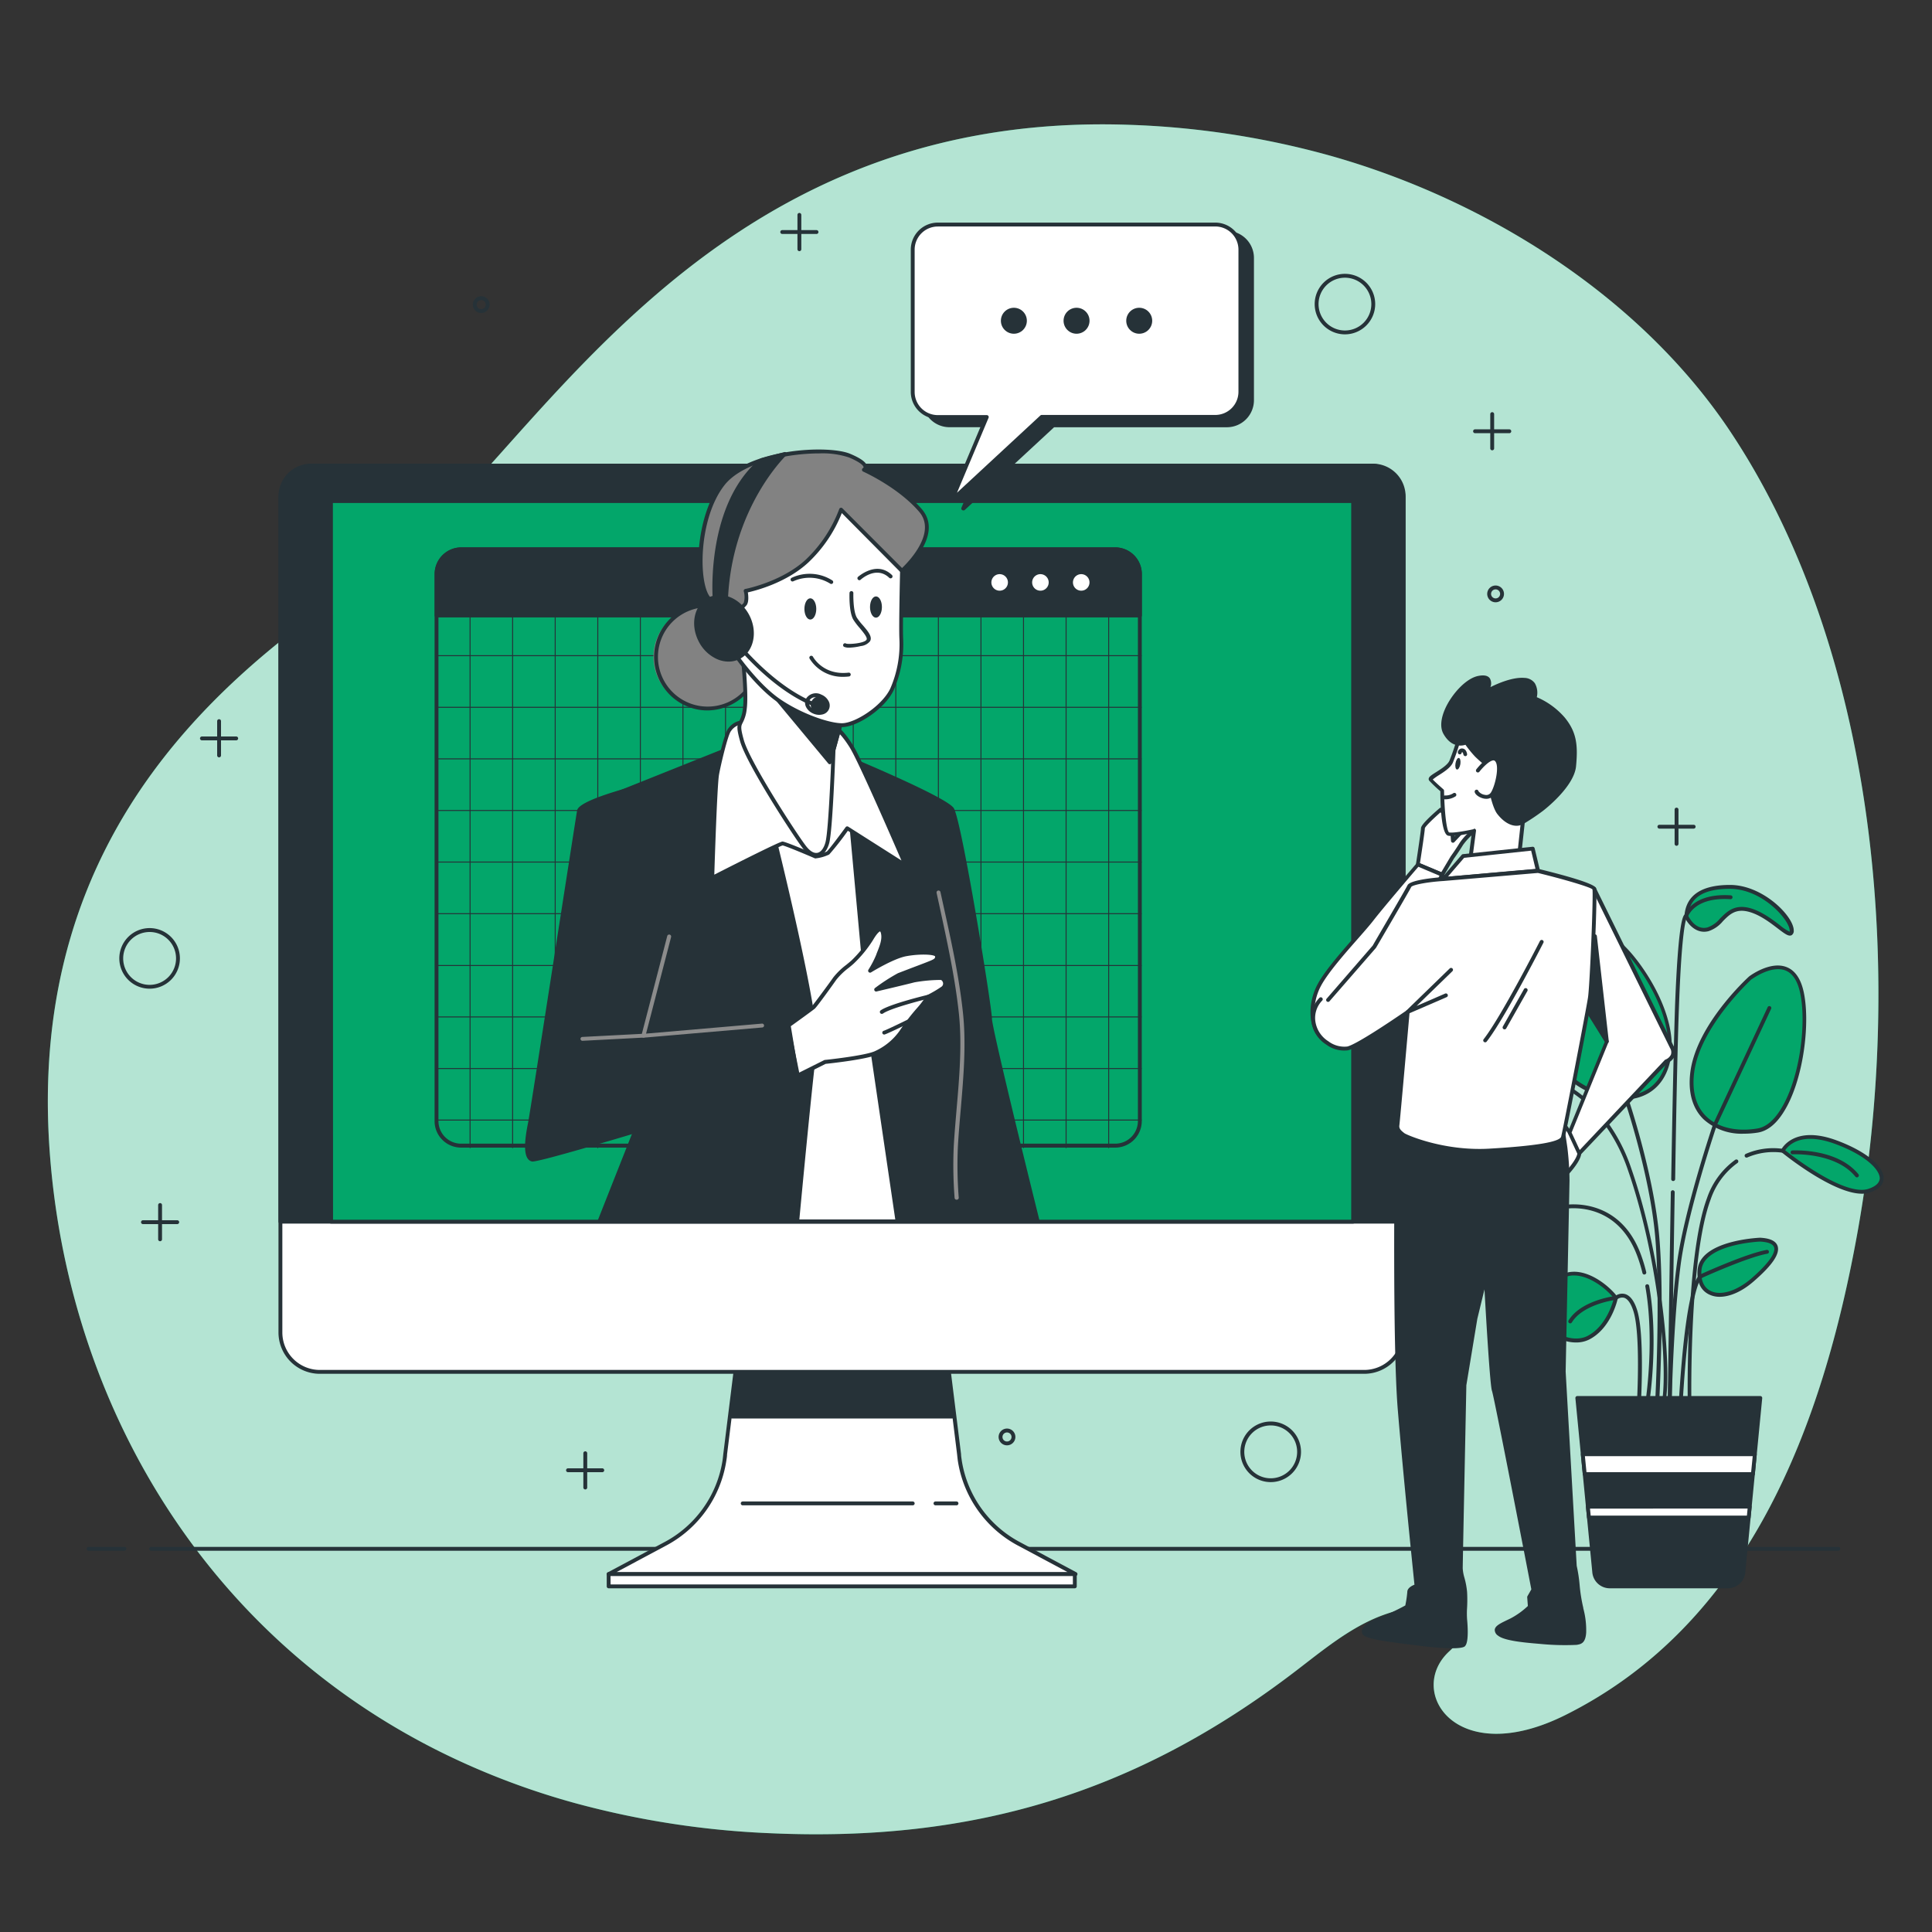 <svg xmlns="http://www.w3.org/2000/svg" viewBox="0 0 500 500"><rect x="0" y="0" width="500" height="500" fill="#333333" stroke="none"/><g id="freepik--background-simple--inject-4"><path d="M452.28,118.76q-2.49-4.14-5.18-8.12c-24-35.26-64-59.4-102.78-70.33a220.85,220.85,0,0,0-51.9-8C178.07,28.21,136.07,122.49,99.23,146.79S5.85,212.62,13,299.84c5.38,66.32,43.11,129.73,112,158.58a194.27,194.27,0,0,0,23.91,8.25,227.93,227.93,0,0,0,50.5,7.77c52.09,2.32,94.39-10.24,135.76-41.86,9.62-7.35,19.19-15.64,31.67-16.55,9.07-.66,17.67,2.6,8.19,11.37-11.15,10.3,1.71,30.57,30,16.49,47.25-23.52,66.69-74.26,75.85-125.85C492.08,254.71,486.63,176,452.28,118.76Z" style="fill:#03A66A"></path><path d="M452.28,118.76q-2.49-4.14-5.18-8.12c-24-35.26-64-59.4-102.78-70.33a220.85,220.85,0,0,0-51.9-8C178.07,28.21,136.07,122.49,99.23,146.79S5.85,212.62,13,299.84c5.38,66.32,43.11,129.73,112,158.58a194.27,194.27,0,0,0,23.91,8.25,227.93,227.93,0,0,0,50.5,7.77c52.09,2.32,94.39-10.24,135.76-41.86,9.62-7.35,19.19-15.64,31.67-16.55,9.07-.66,17.67,2.6,8.19,11.37-11.15,10.3,1.71,30.57,30,16.49,47.25-23.52,66.69-74.26,75.85-125.85C492.08,254.71,486.63,176,452.28,118.76Z" style="fill:#fff;opacity:0.7"></path></g><g id="freepik--Floor--inject-4"><path d="M475.76,401.33H39.12a.5.5,0,0,1,0-1H475.76a.5.5,0,0,1,0,1Z" style="fill:#263238"></path><path d="M32.2,401.33H22.92a.5.5,0,0,1,0-1H32.2a.5.5,0,0,1,0,1Z" style="fill:#263238"></path></g><g id="freepik--Plant--inject-4"><path d="M399.05,278.78s-2.51,6.9-7.84,7.85-14.74-9.42-8.78-14.75S396.54,275,399.05,278.78Z" style="fill:#03A66A"></path><path d="M390.5,287.19c-3.48,0-7.75-3.63-9.51-7.27-1.6-3.29-1.2-6.35,1.1-8.41a6.83,6.83,0,0,1,5.63-1.78c4.73.6,9.62,5.58,11.75,8.77a.48.48,0,0,1,0,.45c-.1.3-2.67,7.19-8.22,8.17A5.29,5.29,0,0,1,390.5,287.19Zm-3.74-16.52a5.88,5.88,0,0,0-4,1.58c-2.66,2.38-1.69,5.56-.88,7.24,1.91,3.91,6.39,7.14,9.24,6.64,4.45-.78,6.88-6.1,7.37-7.29-2.1-3-6.6-7.57-10.9-8.12A5.87,5.87,0,0,0,386.76,270.67Z" style="fill:#263238"></path><path d="M407.21,244.9s-7.84,19.14-4.7,28.55,22.58,16.31,28.23,4.08-6.9-29.49-11.61-33.26S408.78,241.76,407.21,244.9Z" style="fill:#03A66A"></path><path d="M419.88,284.6l-1,0c-7.42-.41-15-5.33-16.86-11-3.16-9.48,4.39-28.11,4.72-28.9,0,0,0,0,0,0a6.09,6.09,0,0,1,4.28-3,10.1,10.1,0,0,1,8.41,2.23c4.81,3.86,17.51,21.37,11.75,33.86C429.14,282.19,425.14,284.6,419.88,284.6Zm-12.21-39.49c-.28.67-7.69,19.17-4.69,28.18,1.73,5.19,9,9.9,16,10.28,3.09.18,8.65-.41,11.35-6.25,5.53-12-6.8-28.92-11.47-32.66a9.12,9.12,0,0,0-7.57-2A5.11,5.11,0,0,0,407.67,245.11Z" style="fill:#263238"></path><path d="M453,253.06S439.53,265.29,438,277.53s7.53,16.63,16.94,15.06,14.12-25.42,11.29-36.4S453,253.06,453,253.06Z" style="fill:#03A66A"></path><path d="M451.27,293.4a14.68,14.68,0,0,1-10.35-3.69c-2.93-2.82-4.12-7.06-3.46-12.25,1.58-12.27,14.66-24.27,15.22-24.77l0,0c.22-.16,5.29-3.95,9.49-2.48,2.16.75,3.67,2.73,4.48,5.89,2,7.94.22,23.62-5.2,31.94-1.93,3-4.12,4.67-6.5,5.07A22.78,22.78,0,0,1,451.27,293.4Zm2.06-40c-.54.51-13.37,12.44-14.88,24.15-.62,4.87.47,8.81,3.16,11.4,3,2.87,7.8,4,13.21,3.1,2.09-.34,4.05-1.9,5.82-4.63,5.28-8.11,7.06-23.4,5.07-31.14-.72-2.81-2-4.56-3.84-5.2C458.29,249.87,453.66,253.21,453.33,253.44Z" style="fill:#263238"></path><path d="M455.53,320.82s-15.06.63-15.69,7.85,6.59,8.78,13.8,2.51S461.8,321.14,455.53,320.82Z" style="fill:#03A66A"></path><path d="M445.06,335.61a6.13,6.13,0,0,1-2.85-.65c-2.11-1.07-3.13-3.32-2.87-6.34.66-7.56,15.53-8.27,16.17-8.3h0c2.56.13,4.08.84,4.52,2.12.68,2-1.31,4.95-6.1,9.11C450.94,334.19,447.75,335.61,445.06,335.61Zm10.47-14.29c-.65,0-14.62.81-15.19,7.39-.23,2.58.6,4.49,2.32,5.36,2.64,1.35,6.82.06,10.66-3.27,5.74-5,6.1-7.18,5.81-8C458.76,321.71,457,321.4,455.53,321.32Z" style="fill:#263238"></path><path d="M440.09,330.89a.5.5,0,0,1-.21-1c.49-.22,12-5.47,17.33-6.41a.49.49,0,0,1,.58.41.48.48,0,0,1-.4.57c-5.22.93-17,6.29-17.09,6.34A.54.54,0,0,1,440.09,330.89Z" style="fill:#263238"></path><path d="M418.19,335.88s-1.57,7.53-7.21,10.36S395.29,343.1,400.62,334,415.37,332.12,418.19,335.88Z" style="fill:#03A66A"></path><path d="M407.83,347.43a9.91,9.91,0,0,1-7.06-3c-2.66-2.85-2.88-6.73-.58-10.65,1.72-2.93,4-4.49,6.73-4.64,4.74-.28,9.69,3.83,11.67,6.47a.48.48,0,0,1,.09.4c-.06.32-1.68,7.8-7.48,10.7A7.5,7.5,0,0,1,407.83,347.43Zm-.47-17.34H407c-2.4.14-4.39,1.54-5.93,4.15-2.05,3.51-1.89,7,.45,9.46s6.46,3.47,9.25,2.08c4.83-2.42,6.59-8.56,6.9-9.79C415.65,333.44,411.31,330.09,407.36,330.09Z" style="fill:#263238"></path><path d="M405,312.35s-2.83-6.27-13.81-2.19-15.37,10.35-8.47,12.55S405,312.35,405,312.35Z" style="fill:#03A66A"></path><path d="M384.54,323.46a6.43,6.43,0,0,1-2-.28c-3-.95-3.63-2.51-3.66-3.65-.08-3.22,4.67-7.08,12.11-9.84,11.28-4.2,14.4,2.39,14.43,2.46a.5.5,0,0,1-.14.59C404.75,313.21,392.1,323.46,384.54,323.46Zm13.39-14.19a19.12,19.12,0,0,0-6.55,1.35c-7.94,3-11.5,6.67-11.45,8.88,0,1.49,1.63,2.3,3,2.73,6,1.92,19.24-8.23,21.48-10C403.84,311.38,402.08,309.27,397.93,309.27Z" style="fill:#263238"></path><path d="M385,319.17a.5.5,0,0,1-.32-.88c6.33-5.39,17.71-6.67,18.19-6.72a.5.5,0,0,1,.55.44.5.5,0,0,1-.44.55c-.12,0-11.56,1.31-17.65,6.49A.52.52,0,0,1,385,319.17Z" style="fill:#263238"></path><path d="M436.39,237.06s1.88,4.39,5.65,3.45,4.7-6.59,10.66-5,11,8.47,11,5.33-7.53-11.29-16-11.29S436.7,233,436.39,237.06Z" style="fill:#03A66A"></path><path d="M463.21,242.13c-.71,0-1.65-.72-3.16-1.87-1.95-1.49-4.63-3.54-7.47-4.29-3.41-.9-5,.72-6.68,2.42a8.2,8.2,0,0,1-3.74,2.6c-3.3.83-5.52-2.08-6.23-3.74a.45.45,0,0,1,0-.23c.41-5.31,4.38-8,11.79-8,8.53,0,16.5,8.11,16.5,11.79a1.31,1.31,0,0,1-.55,1.22A1,1,0,0,1,463.21,242.13Zm-12.46-7.42a8.17,8.17,0,0,1,2.08.29c3,.8,5.81,2.92,7.83,4.47a11.6,11.6,0,0,0,2.51,1.66s0-.13,0-.31c0-2.64-7-10.79-15.5-10.79-6.83,0-10.36,2.27-10.78,6.94.31.64,2,3.81,5,3.05a7.44,7.44,0,0,0,3.27-2.33C446.58,236.28,448.12,234.71,450.75,234.71Z" style="fill:#263238"></path><path d="M428.84,363.23h0a.49.49,0,0,1-.47-.52c0-.27,1.39-26.41,0-42.59s-7.88-35.32-7.95-35.52l-7.91-35.3a.5.5,0,0,1,1-.22l7.9,35.25c.05.14,6.58,19.42,8,35.7s0,42.47,0,42.73A.5.5,0,0,1,428.84,363.23Z" style="fill:#263238"></path><path d="M432.12,363.23h0a.49.49,0,0,1-.49-.51c0-.21.49-21.75,2.35-35.68s9.32-36,9.4-36.19l14.11-30.24a.5.5,0,0,1,.9.42l-14.09,30.19c-.05.17-7.48,22.1-9.33,35.95s-2.34,35.36-2.34,35.57A.5.5,0,0,1,432.12,363.23Z" style="fill:#263238"></path><path d="M434.93,363.7h0a.51.51,0,0,1-.47-.53c1.81-30.68,4.92-33.09,5.52-33.26a.5.5,0,0,1,.35.93c-.22.18-3.14,3-4.87,32.39A.49.49,0,0,1,434.93,363.7Z" style="fill:#263238"></path><path d="M424.15,362.76h0a.5.5,0,0,1-.47-.52c0-.17.91-16.86-.92-22.8-.63-2.05-1.48-3.29-2.46-3.58a2.12,2.12,0,0,0-1.76.4.42.42,0,0,1-.26.12c-.08,0-8.48,1.05-11.46,5.82a.5.5,0,1,1-.84-.53c3.05-4.88,10.87-6.11,12.05-6.27a3,3,0,0,1,2.54-.5c1.34.39,2.4,1.82,3.15,4.25,1.88,6.11,1,22.45,1,23.14A.5.5,0,0,1,424.15,362.76Z" style="fill:#263238"></path><path d="M426.5,362.29h-.08a.51.51,0,0,1-.42-.57c0-.15,2.22-15.27-.19-28.77a.5.5,0,0,1,.41-.58.51.51,0,0,1,.58.4c2.44,13.67.21,29,.19,29.1A.49.49,0,0,1,426.5,362.29Z" style="fill:#263238"></path><path d="M425.56,329.85a.5.5,0,0,1-.49-.38,38.31,38.31,0,0,0-1.39-4.53c-5.41-14.44-18.44-12.12-18.57-12.1a.5.5,0,1,1-.19-1c.14,0,14-2.5,19.7,12.72a40.37,40.37,0,0,1,1.42,4.65.5.5,0,0,1-.36.61Z" style="fill:#263238"></path><path d="M461.4,297.82s2.82-6.28,13.8-2.2,15.37,10.36,8.47,12.55S461.4,297.82,461.4,297.82Z" style="fill:#03A66A"></path><path d="M481.87,308.93c-7.56,0-20.21-10.25-20.79-10.72a.51.51,0,0,1-.14-.6c0-.06,3.15-6.65,14.43-2.46,7.44,2.76,12.19,6.63,12.11,9.84,0,1.15-.68,2.71-3.66,3.66A6.43,6.43,0,0,1,481.87,308.93ZM462,297.69c2.24,1.78,15.45,11.92,21.48,10,1.33-.43,2.93-1.25,3-2.73,0-2.21-3.51-5.93-11.45-8.88C466,292.74,462.8,296.5,462,297.69Z" style="fill:#263238"></path><path d="M480.57,304.71a.51.51,0,0,1-.39-.19c-5.13-6.33-16.14-5.79-16.25-5.79a.48.48,0,0,1-.52-.47.5.5,0,0,1,.47-.53c.47,0,11.63-.56,17.08,6.16a.49.49,0,0,1-.08.7A.47.47,0,0,1,480.57,304.71Z" style="fill:#263238"></path><path d="M437.28,362.76a.49.49,0,0,1-.5-.49c0-.37-.58-37.3,5-52.22a20.21,20.21,0,0,1,7.31-9.9.52.52,0,0,1,.7.13.51.51,0,0,1-.13.7,19.18,19.18,0,0,0-6.94,9.42c-5.53,14.74-5,51.49-5,51.85a.5.5,0,0,1-.49.51Z" style="fill:#263238"></path><path d="M452,299.59a.49.49,0,0,1-.45-.3.51.51,0,0,1,.25-.66,17.69,17.69,0,0,1,9.65-1.3.5.5,0,0,1,.4.58.51.51,0,0,1-.59.4,17.06,17.06,0,0,0-9.06,1.24A.45.45,0,0,1,452,299.59Z" style="fill:#263238"></path><path d="M430.71,362.76h-.06a.5.5,0,0,1-.43-.56c1.38-10.13-1.33-37.59-8.89-59.31a44.12,44.12,0,0,0-7.86-14.21.51.51,0,0,1,.06-.71.49.49,0,0,1,.7.06,45.15,45.15,0,0,1,8,14.53c7.6,21.86,10.32,49.54,8.93,59.77A.51.51,0,0,1,430.71,362.76Z" style="fill:#263238"></path><path d="M412.22,287.06a.51.51,0,0,1-.36-.15c-6.41-6.54-12.82-7.62-12.88-7.63s-9.5-2.46-13,.77a.5.5,0,0,1-.71,0,.5.5,0,0,1,0-.7c3.93-3.61,13.5-1.13,13.9-1,.22,0,6.73,1.11,13.39,7.91a.5.5,0,0,1,0,.71A.49.49,0,0,1,412.22,287.06Z" style="fill:#263238"></path><path d="M432.12,363.23h0a.5.5,0,0,1-.49-.5c0-.27.33-27.3.78-54.2a.52.52,0,0,1,.51-.5.52.52,0,0,1,.49.51c-.45,26.91-.78,53.93-.78,54.2A.5.5,0,0,1,432.12,363.23Z" style="fill:#263238"></path><path d="M433,305.65h0a.5.5,0,0,1-.49-.51c.37-21.66.72-36.84,1-45.09.81-21.17,2-23.1,2.52-23.41.5-1.16,3-5.5,11.88-4.93a.5.5,0,0,1,.47.53.51.51,0,0,1-.53.47c-9.2-.6-10.91,4.29-11,4.5a.51.51,0,0,1-.32.32c-.3.55-1.32,3.8-2,22.55-.32,8.25-.67,23.42-1,45.08A.51.51,0,0,1,433,305.65Z" style="fill:#263238"></path><path d="M447.14,410.55H416.63a4.06,4.06,0,0,1-4-3.67l-4.38-45.08h47.35l-4.38,45.08A4.06,4.06,0,0,1,447.14,410.55Z" style="fill:#263238"></path><path d="M447.14,411.05H416.63a4.54,4.54,0,0,1-4.54-4.12l-4.38-45.09a.52.52,0,0,1,.13-.38.5.5,0,0,1,.37-.17h47.35a.5.5,0,0,1,.37.17.52.52,0,0,1,.13.38l-4.38,45.09A4.54,4.54,0,0,1,447.14,411.05Zm-38.38-48.76,4.33,44.54a3.54,3.54,0,0,0,3.54,3.22h30.51a3.54,3.54,0,0,0,3.54-3.22L455,362.29Z" style="fill:#263238"></path><polygon points="409.62 376.33 410.12 381.49 453.65 381.49 454.15 376.33 409.62 376.33" style="fill:#fff"></polygon><path d="M453.65,382H410.12a.51.51,0,0,1-.5-.45l-.5-5.15a.56.56,0,0,1,.13-.39.52.52,0,0,1,.37-.16h44.53a.52.52,0,0,1,.37.16.56.56,0,0,1,.13.39l-.5,5.15A.5.5,0,0,1,453.65,382Zm-43.07-1h42.61l.41-4.15H410.17Z" style="fill:#263238"></path><polygon points="452.56 392.74 452.83 389.92 410.94 389.92 411.22 392.74 452.56 392.74" style="fill:#fff"></polygon><path d="M452.55,393.24H411.22a.5.5,0,0,1-.5-.45l-.28-2.82a.52.52,0,0,1,.13-.38.5.5,0,0,1,.37-.17h41.89a.5.5,0,0,1,.37.17.52.52,0,0,1,.13.38l-.28,2.82A.5.5,0,0,1,452.55,393.24Zm-40.88-1H452.1l.18-1.82H411.49Z" style="fill:#263238"></path></g><g id="freepik--Graphics--inject-4"><path d="M56.7,196a.5.5,0,0,1-.5-.5v-8.87a.5.5,0,0,1,1,0v8.87A.5.5,0,0,1,56.7,196Z" style="fill:#263238"></path><path d="M61.13,191.6H52.26a.5.5,0,0,1-.5-.5.51.51,0,0,1,.5-.5h8.87a.5.5,0,0,1,.5.5A.5.5,0,0,1,61.13,191.6Z" style="fill:#263238"></path><path d="M433.89,218.89a.5.5,0,0,1-.5-.5v-8.87a.5.5,0,0,1,.5-.5.5.5,0,0,1,.5.5v8.87A.51.51,0,0,1,433.89,218.89Z" style="fill:#263238"></path><path d="M438.32,214.45h-8.87a.5.5,0,0,1-.5-.5.5.5,0,0,1,.5-.5h8.87a.5.5,0,0,1,.5.5A.5.5,0,0,1,438.32,214.45Z" style="fill:#263238"></path><path d="M386.18,116.54a.5.5,0,0,1-.5-.5v-8.87a.5.5,0,0,1,.5-.5.5.5,0,0,1,.5.5V116A.5.5,0,0,1,386.18,116.54Z" style="fill:#263238"></path><path d="M390.61,112.11h-8.87a.5.5,0,0,1-.5-.5.5.5,0,0,1,.5-.5h8.87a.5.5,0,0,1,.5.5A.5.5,0,0,1,390.61,112.11Z" style="fill:#263238"></path><path d="M206.88,65a.5.5,0,0,1-.5-.5V55.61a.5.5,0,0,1,.5-.5.51.51,0,0,1,.5.5v8.87A.5.5,0,0,1,206.88,65Z" style="fill:#263238"></path><path d="M211.31,60.55h-8.87a.51.51,0,0,1-.5-.5.5.5,0,0,1,.5-.5h8.87a.5.5,0,0,1,.5.5A.5.5,0,0,1,211.31,60.55Z" style="fill:#263238"></path><path d="M151.47,385.47a.51.51,0,0,1-.5-.5V376.1a.5.5,0,0,1,.5-.5.5.5,0,0,1,.5.5V385A.5.5,0,0,1,151.47,385.47Z" style="fill:#263238"></path><path d="M155.91,381H147a.5.5,0,0,1-.5-.5.5.5,0,0,1,.5-.5h8.87a.51.51,0,0,1,.5.5A.5.5,0,0,1,155.91,381Z" style="fill:#263238"></path><path d="M41.43,321.23a.5.5,0,0,1-.5-.5v-8.87a.51.51,0,0,1,.5-.5.5.5,0,0,1,.5.5v8.87A.5.5,0,0,1,41.43,321.23Z" style="fill:#263238"></path><path d="M45.87,316.8H37a.5.5,0,0,1-.5-.5.5.5,0,0,1,.5-.5h8.87a.5.5,0,0,1,.5.5A.51.51,0,0,1,45.87,316.8Z" style="fill:#263238"></path><path d="M348.06,86.53a7.83,7.83,0,1,1,7.84-7.83A7.84,7.84,0,0,1,348.06,86.53Zm0-14.66a6.83,6.83,0,1,0,6.84,6.83A6.83,6.83,0,0,0,348.06,71.87Z" style="fill:#263238"></path><path d="M328.87,383.57a7.84,7.84,0,1,1,7.83-7.84A7.84,7.84,0,0,1,328.87,383.57Zm0-14.67a6.84,6.84,0,1,0,6.83,6.83A6.83,6.83,0,0,0,328.87,368.9Z" style="fill:#263238"></path><path d="M38.73,255.87A7.84,7.84,0,1,1,46.56,248,7.84,7.84,0,0,1,38.73,255.87Zm0-14.67A6.84,6.84,0,1,0,45.56,248,6.83,6.83,0,0,0,38.73,241.2Z" style="fill:#263238"></path><path d="M387.06,155.87a2.17,2.17,0,1,1,2.17-2.17A2.17,2.17,0,0,1,387.06,155.87Zm0-3.34a1.17,1.17,0,1,0,1.17,1.17A1.17,1.17,0,0,0,387.06,152.53Z" style="fill:#263238"></path><path d="M124.54,81a2.17,2.17,0,1,1,2.17-2.16A2.17,2.17,0,0,1,124.54,81Zm0-3.33a1.17,1.17,0,1,0,1.17,1.17A1.17,1.17,0,0,0,124.54,77.66Z" style="fill:#263238"></path><path d="M260.62,374.05a2.17,2.17,0,1,1,2.16-2.17A2.17,2.17,0,0,1,260.62,374.05Zm0-3.33a1.17,1.17,0,1,0,1.16,1.16A1.16,1.16,0,0,0,260.62,370.72Z" style="fill:#263238"></path></g><g id="freepik--Device--inject-4"><path d="M248.2,376.39l-3.33-26.78H191l-3.32,26.78c-.05.53-.11,1.05-.18,1.58A29.44,29.44,0,0,1,172,399.66l-14.44,7.72H278.33l-14.45-7.72A29.42,29.42,0,0,1,248.38,378C248.3,377.44,248.24,376.92,248.2,376.39Z" style="fill:#fff"></path><path d="M278.33,407.88H157.52a.5.5,0,0,1-.24-.94l14.45-7.72A28.93,28.93,0,0,0,187,377.9c.07-.52.13-1,.18-1.55l3.33-26.8a.5.5,0,0,1,.49-.44h53.9a.51.51,0,0,1,.5.44l3.32,26.78v0c0,.52.1,1,.17,1.55a29,29,0,0,0,15.25,21.32l14.44,7.72a.5.5,0,0,1,.25.56A.51.51,0,0,1,278.33,407.88Zm-118.82-1H276.33l-12.68-6.78A30,30,0,0,1,247.88,378q-.1-.78-.18-1.59l-3.27-26.33h-53l-3.27,26.34c0,.52-.1,1.05-.18,1.58A30,30,0,0,1,172.2,400.1Z" style="fill:#263238"></path><polygon points="246.38 366.61 244.87 349.61 231.86 349.61 203.98 349.61 190.97 349.61 189.47 366.61 246.38 366.61" style="fill:#263238"></polygon><path d="M246.38,367.11H189.47a.51.51,0,0,1-.37-.16.52.52,0,0,1-.13-.39l1.5-17a.51.51,0,0,1,.5-.46h53.9a.5.5,0,0,1,.5.46l1.51,17a.56.56,0,0,1-.13.39A.52.52,0,0,1,246.38,367.11Zm-56.37-1h55.82l-1.42-16h-53Z" style="fill:#263238"></path><rect x="157.52" y="407.38" width="120.64" height="3.17" style="fill:#fff"></rect><path d="M278.16,411.05H157.52a.5.5,0,0,1-.5-.5v-3.17a.5.5,0,0,1,.5-.5H278.16a.5.5,0,0,1,.5.5v3.17A.5.5,0,0,1,278.16,411.05Zm-120.14-1H277.66v-2.17H158Z" style="fill:#263238"></path><path d="M236.21,389.58h-44a.5.5,0,0,1-.5-.5.5.5,0,0,1,.5-.5h44a.5.5,0,0,1,.5.5A.5.5,0,0,1,236.21,389.58Z" style="fill:#263238"></path><path d="M247.54,389.58H242.1a.51.51,0,0,1-.5-.5.5.5,0,0,1,.5-.5h5.44a.5.5,0,0,1,.5.5A.5.5,0,0,1,247.54,389.58Z" style="fill:#263238"></path><path d="M80.52,120.46h274.8a7.95,7.95,0,0,1,7.95,7.95V344.84a10.2,10.2,0,0,1-10.2,10.2H82.77a10.2,10.2,0,0,1-10.2-10.2V128.41A7.95,7.95,0,0,1,80.52,120.46Z" style="fill:#fff"></path><path d="M353.07,355.54H82.77a10.71,10.71,0,0,1-10.7-10.7V128.41A8.46,8.46,0,0,1,80.52,120h274.8a8.46,8.46,0,0,1,8.45,8.45V344.84A10.71,10.71,0,0,1,353.07,355.54ZM80.52,121a7.46,7.46,0,0,0-7.45,7.45V344.84a9.71,9.71,0,0,0,9.7,9.7h270.3a9.71,9.71,0,0,0,9.7-9.7V128.41a7.46,7.46,0,0,0-7.45-7.45Z" style="fill:#263238"></path><path d="M363.27,316.16V129a8.55,8.55,0,0,0-8.55-8.56H81.13A8.56,8.56,0,0,0,72.57,129V316.16Z" style="fill:#263238"></path><path d="M363.27,316.66H72.57a.5.5,0,0,1-.5-.5V129A9.06,9.06,0,0,1,81.13,120H354.72a9.06,9.06,0,0,1,9,9.06V316.16A.5.5,0,0,1,363.27,316.66Zm-290.2-1h289.7V129a8.07,8.07,0,0,0-8-8.06H81.13A8.07,8.07,0,0,0,73.07,129Z" style="fill:#263238"></path><rect x="85.65" y="129.68" width="264.53" height="186.48" style="fill:#03A66A"></rect><path d="M350.19,316.66H85.65a.5.5,0,0,1-.5-.5V129.68a.51.51,0,0,1,.5-.5H350.19a.5.5,0,0,1,.5.5V316.16A.5.5,0,0,1,350.19,316.66Zm-264-1H349.69V130.18H86.15Z" style="fill:#263238"></path><path d="M119.38,142.16h169.2a6.41,6.41,0,0,1,6.41,6.41v10.72a0,0,0,0,1,0,0H113a0,0,0,0,1,0,0V148.56A6.41,6.41,0,0,1,119.38,142.16Z" style="fill:#263238"></path><path d="M295,159.79H113a.5.5,0,0,1-.5-.5V148.56a6.91,6.91,0,0,1,6.91-6.9h169.2a6.91,6.91,0,0,1,6.91,6.9v10.73A.51.51,0,0,1,295,159.79Zm-181.52-1h181V148.56a5.92,5.92,0,0,0-5.91-5.9H119.38a5.91,5.91,0,0,0-5.91,5.9Z" style="fill:#263238"></path><path d="M261.35,150.73a2.64,2.64,0,1,1-2.64-2.64A2.64,2.64,0,0,1,261.35,150.73Z" style="fill:#fff"></path><path d="M258.71,153.87a3.14,3.14,0,1,1,3.14-3.14A3.14,3.14,0,0,1,258.71,153.87Zm0-5.28a2.14,2.14,0,1,0,2.14,2.14A2.14,2.14,0,0,0,258.71,148.59Z" style="fill:#263238"></path><path d="M271.9,150.73a2.64,2.64,0,1,1-2.63-2.64A2.64,2.64,0,0,1,271.9,150.73Z" style="fill:#fff"></path><path d="M269.27,153.87a3.14,3.14,0,1,1,3.13-3.14A3.15,3.15,0,0,1,269.27,153.87Zm0-5.28a2.14,2.14,0,1,0,2.13,2.14A2.14,2.14,0,0,0,269.27,148.59Z" style="fill:#263238"></path><path d="M282.46,150.73a2.64,2.64,0,1,1-2.64-2.64A2.64,2.64,0,0,1,282.46,150.73Z" style="fill:#fff"></path><path d="M279.82,153.87a3.14,3.14,0,1,1,3.14-3.14A3.15,3.15,0,0,1,279.82,153.87Zm0-5.28a2.14,2.14,0,1,0,2.14,2.14A2.14,2.14,0,0,0,279.82,148.59Z" style="fill:#263238"></path><path d="M288.64,297H119.31a6.86,6.86,0,0,1-6.84-6.85V148.56a6.91,6.91,0,0,1,6.91-6.9h169.2a6.91,6.91,0,0,1,6.91,6.9V290.13A6.87,6.87,0,0,1,288.64,297ZM119.38,142.66a5.91,5.91,0,0,0-5.91,5.9V290.13a5.86,5.86,0,0,0,5.84,5.85H288.64a5.86,5.86,0,0,0,5.85-5.85V148.56a5.92,5.92,0,0,0-5.91-5.9Z" style="fill:#263238"></path><path d="M121.65,297.14a.12.12,0,0,1-.12-.12V155.4a.12.12,0,0,1,.12-.13.13.13,0,0,1,.13.13V297A.12.12,0,0,1,121.65,297.14Z" style="fill:#263238"></path><path d="M132.67,297.14a.12.12,0,0,1-.13-.12V155.4a.13.13,0,0,1,.13-.13.12.12,0,0,1,.12.13V297A.12.12,0,0,1,132.67,297.14Z" style="fill:#263238"></path><path d="M143.69,297.14a.12.12,0,0,1-.13-.12V155.4a.13.13,0,0,1,.13-.13.12.12,0,0,1,.12.13V297A.12.12,0,0,1,143.69,297.14Z" style="fill:#263238"></path><path d="M154.71,297.14a.12.12,0,0,1-.13-.12V155.4a.13.13,0,0,1,.13-.13.13.13,0,0,1,.12.13V297A.12.12,0,0,1,154.71,297.14Z" style="fill:#263238"></path><path d="M165.72,297.14a.12.12,0,0,1-.12-.12V155.4a.13.13,0,0,1,.12-.13.13.13,0,0,1,.13.13V297A.12.12,0,0,1,165.72,297.14Z" style="fill:#263238"></path><path d="M176.74,297.14a.12.12,0,0,1-.12-.12V155.4a.12.12,0,0,1,.12-.13.13.13,0,0,1,.13.13V297A.12.12,0,0,1,176.74,297.14Z" style="fill:#263238"></path><path d="M187.76,297.14a.12.12,0,0,1-.12-.12V155.4a.12.12,0,0,1,.12-.13.13.13,0,0,1,.13.13V297A.12.12,0,0,1,187.76,297.14Z" style="fill:#263238"></path><path d="M198.78,297.14a.12.12,0,0,1-.13-.12V155.4a.13.13,0,0,1,.13-.13.12.12,0,0,1,.12.13V297A.12.12,0,0,1,198.78,297.14Z" style="fill:#263238"></path><path d="M209.8,297.14a.12.12,0,0,1-.13-.12V155.4a.13.13,0,0,1,.13-.13.12.12,0,0,1,.12.13V297A.12.12,0,0,1,209.8,297.14Z" style="fill:#263238"></path><path d="M220.82,297.14a.12.12,0,0,1-.13-.12V155.4a.13.13,0,0,1,.13-.13.12.12,0,0,1,.12.13V297A.12.12,0,0,1,220.82,297.14Z" style="fill:#263238"></path><path d="M231.83,297.14a.12.12,0,0,1-.12-.12V155.4a.13.13,0,0,1,.12-.13.13.13,0,0,1,.13.13V297A.12.12,0,0,1,231.83,297.14Z" style="fill:#263238"></path><path d="M242.85,297.14a.12.12,0,0,1-.12-.12V155.4a.12.12,0,0,1,.12-.13.13.13,0,0,1,.13.13V297A.12.12,0,0,1,242.85,297.14Z" style="fill:#263238"></path><path d="M253.87,297.14a.12.12,0,0,1-.12-.12V155.4a.12.12,0,0,1,.12-.13.13.13,0,0,1,.13.13V297A.12.12,0,0,1,253.87,297.14Z" style="fill:#263238"></path><path d="M264.89,297.14a.12.12,0,0,1-.13-.12V155.4a.13.13,0,0,1,.13-.13.12.12,0,0,1,.12.13V297A.12.12,0,0,1,264.89,297.14Z" style="fill:#263238"></path><path d="M275.91,297.14a.12.12,0,0,1-.13-.12V155.4a.13.13,0,0,1,.13-.13.12.12,0,0,1,.12.13V297A.12.12,0,0,1,275.91,297.14Z" style="fill:#263238"></path><path d="M286.93,297.14a.12.12,0,0,1-.13-.12V155.4a.13.13,0,0,1,.13-.13.12.12,0,0,1,.12.13V297A.12.12,0,0,1,286.93,297.14Z" style="fill:#263238"></path><path d="M295.35,169.81H113.22a.13.13,0,0,1-.12-.13.13.13,0,0,1,.12-.12H295.35a.13.13,0,0,1,.13.12A.13.13,0,0,1,295.35,169.81Z" style="fill:#263238"></path><path d="M295.35,183.17H113.22a.13.13,0,0,1-.12-.13.12.12,0,0,1,.12-.12H295.35a.12.12,0,0,1,.13.12A.13.13,0,0,1,295.35,183.17Z" style="fill:#263238"></path><path d="M295.35,196.52H113.22a.13.13,0,0,1-.12-.12.13.13,0,0,1,.12-.13H295.35a.13.13,0,0,1,.13.13A.13.13,0,0,1,295.35,196.52Z" style="fill:#263238"></path><path d="M295.35,209.88H113.22a.13.13,0,0,1-.12-.13.12.12,0,0,1,.12-.12H295.35a.12.12,0,0,1,.13.12A.13.13,0,0,1,295.35,209.88Z" style="fill:#263238"></path><path d="M295.35,223.23H113.22a.12.12,0,0,1-.12-.12.13.13,0,0,1,.12-.13H295.35a.13.13,0,0,1,.13.13A.12.12,0,0,1,295.35,223.23Z" style="fill:#263238"></path><path d="M295.35,236.59H113.22a.13.13,0,0,1-.12-.13.13.13,0,0,1,.12-.12H295.35a.13.13,0,0,1,.13.12A.13.13,0,0,1,295.35,236.59Z" style="fill:#263238"></path><path d="M295.35,250H113.22a.13.13,0,0,1-.12-.13.12.12,0,0,1,.12-.12H295.35a.12.12,0,0,1,.13.12A.13.13,0,0,1,295.35,250Z" style="fill:#263238"></path><path d="M295.35,263.3H113.22a.12.12,0,0,1-.12-.12.13.13,0,0,1,.12-.13H295.35a.13.13,0,0,1,.13.13A.12.12,0,0,1,295.35,263.3Z" style="fill:#263238"></path><path d="M295.35,276.66H113.22a.13.13,0,0,1-.12-.13.12.12,0,0,1,.12-.12H295.35a.12.12,0,0,1,.13.12A.13.13,0,0,1,295.35,276.66Z" style="fill:#263238"></path><path d="M295.35,290H113.22a.12.12,0,0,1-.12-.12.13.13,0,0,1,.12-.13H295.35a.13.13,0,0,1,.13.13A.12.12,0,0,1,295.35,290Z" style="fill:#263238"></path></g><g id="freepik--character-2--inject-4"><path d="M372.88,209.5s-4.63,4-4.63,4.79-1.32,9.43-1.32,9.43l6.28,2.64,2.65-4.46s1.32-1.82,2.31-3.47a16.55,16.55,0,0,1,3.31-3.48l-2.48-.49-3,3.14-.33-4.46Z" style="fill:#fff"></path><path d="M373.21,226.86a.43.43,0,0,1-.19,0l-6.28-2.64a.5.5,0,0,1-.3-.54c.53-3.44,1.31-8.77,1.31-9.35,0-.87,2.62-3.29,4.81-5.17a.5.5,0,0,1,.37-.12.53.53,0,0,1,.35.19l2.81,3.64a.52.52,0,0,1,.1.27l.25,3.33,2.2-2.32a.48.48,0,0,1,.46-.14l2.48.49a.5.5,0,0,1,.21.89,16.06,16.06,0,0,0-3.19,3.33c-1,1.66-2.32,3.49-2.34,3.51l-2.62,4.43A.51.51,0,0,1,373.21,226.86Zm-5.73-3.45,5.52,2.32,2.43-4.09s1.35-1.86,2.31-3.47a14.48,14.48,0,0,1,2.62-2.93l-1.19-.24-2.78,2.94a.49.49,0,0,1-.53.13.52.52,0,0,1-.34-.43l-.31-4.32-2.4-3.1c-1.92,1.68-3.92,3.63-4.06,4.12C368.75,215.06,367.76,221.59,367.48,223.41Z" style="fill:#263238"></path><path d="M366.93,223.72s-9.09,10.58-11.9,14.21-10.75,11.74-13.56,16.87-2.15,11.41.33,13.39,12.23-2.31,16.37-10.75,15-31.08,15-31.08Z" style="fill:#fff"></path><path d="M343.53,269.17a3.22,3.22,0,0,1-2-.59c-2.67-2.14-3.44-8.59-.46-14,1.93-3.52,6.2-8.37,9.63-12.28,1.65-1.87,3.07-3.49,4-4.65,2.79-3.61,11.83-14.13,11.92-14.24a.49.49,0,0,1,.57-.13l6.29,2.64a.51.51,0,0,1,.27.29.48.48,0,0,1,0,.39c-.11.23-11,22.75-15,31.08-3,6.12-9,10.32-13.41,11.3A7.7,7.7,0,0,1,343.53,269.17Zm23.54-44.85c-1.45,1.69-9.13,10.66-11.65,13.92-.92,1.19-2.35,2.82-4,4.7-3.4,3.87-7.63,8.68-9.5,12.1-2.66,4.85-2.07,11,.2,12.76A3.71,3.71,0,0,0,345,268c4.06-.91,9.9-5,12.73-10.77,3.75-7.66,13.22-27.3,14.81-30.6Z" style="fill:#263238"></path><path d="M377.84,190.16a64.57,64.57,0,0,1-2.31,6.94c-1,2.15-5.79,4-5.29,4.63a38.23,38.23,0,0,0,3,2.81s.17,10.91,1.66,11.24,6.61-.83,6.61-.83l-1,7.61,12.73-1.82L394.37,210s5.63-4.29,5.63-8.43-6.62-12.4-12.9-14.05S379.66,187,377.84,190.16Z" style="fill:#fff"></path><path d="M380.49,223.06a.5.5,0,0,1-.35-.14.48.48,0,0,1-.15-.42l.9-6.91c-1.5.32-4.87,1-6.13.68-1.53-.34-2-6.39-2-11.5a34.2,34.2,0,0,1-2.88-2.74.68.68,0,0,1-.13-.53c.09-.5.66-.88,1.94-1.69s2.93-1.86,3.42-2.92a62.32,62.32,0,0,0,2.29-6.87.61.61,0,0,1,.05-.12c1.95-3.36,3.38-4.57,9.82-2.87,6.28,1.65,13.27,10.07,13.27,14.53,0,4-4.67,7.91-5.65,8.7l-1.14,10.53a.51.51,0,0,1-.42.45l-12.73,1.81Zm1-8.61a.55.55,0,0,1,.34.13.52.52,0,0,1,.16.44l-.91,6.95,11.69-1.67,1.12-10.36a.47.47,0,0,1,.19-.34c.05,0,5.43-4.2,5.43-8,0-3.68-6.32-11.93-12.53-13.57-6.05-1.59-7-.5-8.66,2.36a62.57,62.57,0,0,1-2.33,7c-.61,1.33-2.38,2.45-3.8,3.34a13.82,13.82,0,0,0-1.39,1c.58.64,2.14,2,2.75,2.55a.48.48,0,0,1,.17.37c.08,4.8.59,10.28,1.3,10.78,1.1.23,5-.53,6.36-.84Z" style="fill:#263238"></path><path d="M377.94,197.76c-.14.82-.53,1.44-.88,1.39s-.52-.77-.38-1.6.52-1.45.87-1.39S378.07,196.93,377.94,197.76Z" style="fill:#263238"></path><path d="M379.22,195.68a.5.5,0,0,1-.49-.4c-.1-.49-.26-.61-.3-.62a.2.2,0,0,0-.15.09.48.48,0,0,1-.5.48.52.52,0,0,1-.5-.53,1.12,1.12,0,0,1,1-1c.26,0,1.12,0,1.4,1.41a.5.5,0,0,1-.39.59Z" style="fill:#263238"></path><path d="M374.19,206.86c-.18,0-.28,0-.32,0a.51.51,0,0,1-.41-.58.52.52,0,0,1,.57-.41,3.65,3.65,0,0,0,2.08-.58.5.5,0,1,1,.48.87A5,5,0,0,1,374.19,206.86Z" style="fill:#263238"></path><path d="M384.79,178.91s2.48-4.46-2.15-3.47-10.92,10.09-8.6,14.22,5.46,2.48,5.46,2.48a29.88,29.88,0,0,0,2.64,3.31,34.63,34.63,0,0,0,2.65,2.31s1.15,9.92,3.14,12.57,4.3,3.47,6.11,2.48,5-3.31,5-3.31,7.94-5.95,8.44-11.24.16-8.6-2.82-12.24a19.52,19.52,0,0,0-7.43-5.29s1.32-4.46-2.65-4.79S384.79,178.91,384.79,178.91Z" style="fill:#263238"></path><path d="M392.48,213.71c-1.67,0-3.45-1.08-5-3.08-1.91-2.54-3-11.12-3.22-12.61a31.69,31.69,0,0,1-2.52-2.22,28.59,28.59,0,0,1-2.48-3.05c-1,.32-3.69.75-5.71-2.85-.88-1.58-.71-3.9.49-6.56,1.62-3.58,5.22-7.7,8.44-8.39,1.52-.32,2.55-.13,3.07.58a2.64,2.64,0,0,1,.17,2.3c2-1,5.81-2.64,8.81-2.39a3.41,3.41,0,0,1,2.69,1.39,4.94,4.94,0,0,1,.5,3.6,19.83,19.83,0,0,1,7.24,5.28c3.11,3.8,3.43,7.22,2.92,12.59s-8.3,11.35-8.63,11.6a57,57,0,0,1-5,3.34A3.64,3.64,0,0,1,392.48,213.71Zm-13-22.07a.54.54,0,0,1,.41.21,28.16,28.16,0,0,0,2.58,3.24c1.13,1.12,2.59,2.26,2.6,2.28a.45.45,0,0,1,.19.33c0,.1,1.17,9.82,3.05,12.33,1.77,2.36,3.82,3.24,5.47,2.34s4.88-3.25,4.91-3.27,7.76-5.88,8.23-10.89.19-8.34-2.7-11.87A19.26,19.26,0,0,0,397,181.2a.5.5,0,0,1-.3-.61s.56-2-.27-3.19a2.41,2.41,0,0,0-1.94-1c-3.76-.32-9.41,2.87-9.47,2.91a.5.5,0,0,1-.68-.68c.32-.59.86-2,.45-2.55-.26-.35-1-.42-2.06-.19-2.56.55-6,4.06-7.74,7.83-1.06,2.35-1.25,4.36-.52,5.66,2,3.66,4.67,2.34,4.78,2.28A.53.53,0,0,1,379.5,191.64Z" style="fill:#263238"></path><path d="M382.47,199.41s3.31-4.29,4.8-2.81.16,7-1,8.77-4,.33-4.13-.5" style="fill:#fff"></path><path d="M384.64,206.73a3.21,3.21,0,0,1-.6-.06c-1-.19-2.23-.92-2.39-1.7a.5.5,0,0,1,.39-.59.49.49,0,0,1,.59.39,2.56,2.56,0,0,0,1.7.94,1.41,1.41,0,0,0,1.52-.61c1.1-1.72,2.29-6.92,1.06-8.14a.54.54,0,0,0-.46-.17c-1,.07-2.74,1.83-3.58,2.93a.5.5,0,0,1-.7.09.51.51,0,0,1-.1-.7c.26-.33,2.51-3.2,4.32-3.32a1.6,1.6,0,0,1,1.23.46c1.75,1.75.24,7.56-.92,9.38A2.35,2.35,0,0,1,384.64,206.73Z" style="fill:#263238"></path><polygon points="373.54 227.52 378.67 221.57 396.64 219.66 398.01 225.37 373.54 227.52" style="fill:#fff"></polygon><path d="M373.54,228a.49.49,0,0,1-.44-.27.5.5,0,0,1,.06-.56l5.13-5.95a.47.47,0,0,1,.33-.17l18-1.91a.51.51,0,0,1,.54.38l1.37,5.71a.53.53,0,0,1-.08.41.5.5,0,0,1-.36.21L373.59,228Zm5.38-6-4.2,4.87,22.67-2-1.13-4.72Z" style="fill:#263238"></path><path d="M406.23,293.07,404,289.86l-.12,15.49s4.68-4.45,4.9-6.9S406.23,293.07,406.23,293.07Z" style="fill:#fff"></path><path d="M403.83,305.85a.43.43,0,0,1-.19,0,.5.5,0,0,1-.31-.46l.12-15.49a.53.53,0,0,1,.35-.48.52.52,0,0,1,.56.19l2.26,3.19c.3.32,2.84,3.19,2.61,5.74s-4.56,6.75-5.05,7.22A.51.51,0,0,1,403.83,305.85Zm.61-14.44-.1,12.73c1.51-1.57,3.76-4.21,3.9-5.73.2-2.2-2.35-5-2.37-5a.1.1,0,0,1,0-.05Z" style="fill:#263238"></path><path d="M412.56,230s18.85,38.35,20.17,41-1.49,3.64-1.49,3.64l-22.51,23.81-2.5-5.38,9.64-23.56-8.77-14S411.9,231.49,412.56,230Z" style="fill:#fff"></path><path d="M408.73,299h-.08a.52.52,0,0,1-.37-.29l-2.5-5.38a.5.5,0,0,1,0-.4l9.54-23.32-8.63-13.84a.49.49,0,0,1-.07-.36c.5-2.46,4.83-24.07,5.49-25.56a.5.5,0,0,1,.45-.3.54.54,0,0,1,.46.28c.19.38,18.86,38.38,20.17,41a3,3,0,0,1,.22,2.52,3.55,3.55,0,0,1-1.87,1.76L409.1,298.8A.51.51,0,0,1,408.73,299Zm-2-5.89,2.1,4.51,22-23.28a.47.47,0,0,1,.19-.12,2.63,2.63,0,0,0,1.4-1.25,2,2,0,0,0-.19-1.7c-1.17-2.35-16.43-33.4-19.6-39.84-.94,3.83-3.39,15.71-5.05,24l8.66,13.89a.48.48,0,0,1,0,.45Z" style="fill:#263238"></path><polygon points="412.79 242.31 415.87 269.51 410.97 261.18 412.79 242.31" style="fill:#263238"></polygon><path d="M415.87,270a.5.5,0,0,1-.43-.24l-4.9-8.34a.45.45,0,0,1-.07-.3l1.82-18.87a.5.5,0,0,1,.49-.45h0a.5.5,0,0,1,.49.45l3.08,27.2a.5.5,0,0,1-.33.53Zm-4.39-8.94,3.63,6.16-2.28-20.12Z" style="fill:#263238"></path><path d="M361.52,291.73s0,.42,0,1.19c-.11,8.07-.65,55,.73,71.79,1.52,18.37,4.36,45.75,4.36,45.75s-1.89.57-1.89,1.53a34.2,34.2,0,0,1-.57,3.83,56.09,56.09,0,0,1-7,3.25c-2.84,1-5.12,2.87-3.79,3.83s7.58,1.72,13.84,2.49,11,1,11.76.19.57-5,.38-6.51.19-4.59,0-7.08-1.14-4.59-1.14-6.13.95-47.47.95-47.47L382,341.16l2.65-10.91s1.52,28.14,2.09,29.48S397,411.4,397,411.4l-1.14,1.91.19,2.49a20.93,20.93,0,0,1-4.74,3.44c-2.66,1.34-5.12,2.11-3.23,3.64s9.67,1.92,11.38,2.11a67.23,67.23,0,0,0,8.53.19c.76-.19,1.9,0,2.09-2.68a21.38,21.38,0,0,0-.76-6.32,42,42,0,0,1-.95-5.93,38.89,38.89,0,0,0-.76-5L404.71,355l1-49.39a71.91,71.91,0,0,0-.57-8.62c-.57-4-1.14-7.08-1.14-7.08l-41.71-1.72" style="fill:#263238"></path><path d="M375.8,426.57a74,74,0,0,1-8.69-.69c-6.5-.79-12.64-1.54-14.07-2.57a1.31,1.31,0,0,1-.58-1.29c.21-1.38,2.48-2.74,4.5-3.42a52.39,52.39,0,0,0,6.73-3.11,29.17,29.17,0,0,0,.52-3.5c0-1,1.18-1.61,1.85-1.87-.35-3.43-2.92-28.39-4.32-45.37-1.37-16.68-.85-62.77-.73-71.84v-1.19a.51.51,0,0,1,.5-.49h0a.5.5,0,0,1,.49.51v1.19c-.12,9.06-.64,55.1.73,71.74,1.5,18.16,4.33,45.46,4.36,45.74a.51.51,0,0,1-.35.53c-.63.19-1.54.67-1.54,1.05a34.92,34.92,0,0,1-.58,3.93.49.49,0,0,1-.25.33,54.32,54.32,0,0,1-7.1,3.3c-2.17.73-3.73,1.94-3.83,2.62,0,.08,0,.19.17.33,1.23.88,7.81,1.68,13.61,2.39,8.22,1,11,.69,11.34.34s.52-3.82.24-6.1a21.3,21.3,0,0,1,0-3.13,37.56,37.56,0,0,0,0-4,20.83,20.83,0,0,0-.65-3.44,11.29,11.29,0,0,1-.49-2.73c0-1.52.91-45.6.95-47.48l2.85-17.3,2.66-10.95a.5.5,0,0,1,1,.09c.61,11.19,1.65,28.23,2.05,29.32.57,1.34,9.29,46.6,10.29,51.76a.53.53,0,0,1-.06.35l-1.06,1.78.18,2.33a.52.52,0,0,1-.15.39,20.67,20.67,0,0,1-4.87,3.54l-1.14.56c-1.13.54-2.42,1.16-2.47,1.6,0,.15.16.38.48.64,1.47,1.19,7.35,1.68,9.87,1.89l1.25.11a69.78,69.78,0,0,0,8.35.2l.35-.07c.63-.11,1.22-.21,1.36-2.16a20.38,20.38,0,0,0-.72-6l0-.12a43.85,43.85,0,0,1-1-6,40.15,40.15,0,0,0-.74-4.91L404.21,355l1-49.42a73.37,73.37,0,0,0-.56-8.54c-.45-3.14-.9-5.72-1.07-6.67l-41.31-1.7a.5.5,0,1,1,0-1L404,289.36a.51.51,0,0,1,.48.41s.57,3.12,1.14,7.1a74.49,74.49,0,0,1,.57,8.69l-1,49.4,2.86,50.28a37,37,0,0,1,.76,5,41.22,41.22,0,0,0,.94,5.85l0,.12a21.71,21.71,0,0,1,.75,6.35c-.18,2.52-1.18,2.9-2.19,3.08l-.27.05a65.35,65.35,0,0,1-8.71-.18l-1.23-.11c-4.52-.37-8.9-.88-10.41-2.1a1.77,1.77,0,0,1-.85-1.54c.12-1,1.41-1.61,3-2.39l1.12-.54a20,20,0,0,0,4.45-3.2l-.17-2.25a.53.53,0,0,1,.07-.3l1-1.75c-2.7-14-9.7-50.09-10.19-51.38s-1.49-18.18-1.94-26.26l-1.85,7.62-2.84,17.19c0,.39-.94,45.88-.94,47.39a11,11,0,0,0,.46,2.49,20.64,20.64,0,0,1,.67,3.6,37.2,37.2,0,0,1,0,4.09,22.32,22.32,0,0,0,0,3c0,.06.63,5.76-.52,6.92C379.09,426.13,378.65,426.57,375.8,426.57Z" style="fill:#263238"></path><path d="M343.78,258.77,355.69,245s8.43-14.38,9.09-15.7,8.76-1.82,8.76-1.82L398,225.37s14.22,3.47,14.55,4.63-.64,24.92-1.14,28.22-6.46,34.27-7,36.09-7.44,2.81-19,3.47-21.5-3.47-22.32-4.13-1.66-1.32-1.49-2.48,2.65-29.26,2.65-29.26-12.57,8.76-15.55,9.42-8.1-2.31-8.76-6.45a7,7,0,0,1,1.82-6.28" style="fill:#fff"></path><path d="M382.89,298.36c-10.58,0-19.19-3.61-20.07-4.32s-1.88-1.5-1.68-2.94c.15-1,2.1-23,2.55-28.18-2.93,2-12.23,8.32-14.84,8.9a7.75,7.75,0,0,1-5.64-1.5,8.32,8.32,0,0,1-3.72-5.36,7.42,7.42,0,0,1,2-6.74.5.5,0,0,1,.66.76,6.43,6.43,0,0,0-1.65,5.82,7.31,7.31,0,0,0,3.29,4.69,6.86,6.86,0,0,0,4.87,1.35c2.27-.5,11-6.33,15.36-9.34a.52.52,0,0,1,.54,0,.51.51,0,0,1,.24.48c-.1,1.15-2.48,28.13-2.65,29.29-.11.83.42,1.31,1.31,2,.5.4,10.17,4.69,22,4s18.18-1.72,18.56-3.1c.48-1.78,6.46-32.76,6.95-36s1.44-26.73,1.15-28c-.56-.61-7.61-2.67-14.11-4.25L373.59,228c-4.21.26-8,1-8.36,1.54-.66,1.32-8.77,15.15-9.11,15.74l-12,13.79a.5.5,0,1,1-.75-.65l11.9-13.72c0-.07,8.38-14.31,9-15.61s6.66-1.94,9.18-2.09L398,224.87h.16c6.62,1.62,14.57,3.79,14.91,5,.4,1.41-.68,25.49-1.12,28.44-.5,3.28-6.49,34.36-7,36.14s-3.94,3-19.46,3.84C384.6,298.33,383.74,298.36,382.89,298.36Z" style="fill:#263238"></path><path d="M384.36,269.75a.51.51,0,0,1-.31-.11.49.49,0,0,1-.08-.7c4.51-5.75,14.47-25.22,14.57-25.42a.51.51,0,0,1,.68-.21.49.49,0,0,1,.21.67c-.41.8-10.1,19.75-14.68,25.58A.49.49,0,0,1,384.36,269.75Z" style="fill:#263238"></path><path d="M389.38,266.4a.54.54,0,0,1-.25-.06.5.5,0,0,1-.19-.68l5.43-9.62a.51.51,0,1,1,.88.5l-5.44,9.61A.5.5,0,0,1,389.38,266.4Z" style="fill:#263238"></path><path d="M364.29,262.41a.5.5,0,0,1-.42-.22.5.5,0,0,1,.07-.64l11.24-10.91a.5.5,0,0,1,.71,0,.5.5,0,0,1,0,.7l-9.28,9,7.41-3.21a.5.5,0,0,1,.39.92l-9.92,4.3A.65.65,0,0,1,364.29,262.41Z" style="fill:#263238"></path></g><g id="freepik--character-1--inject-4"><polygon points="206.28 316.09 232.36 316.09 233.25 267.09 222.7 202.45 192.5 202.85 206.81 273.17 206.28 316.09" style="fill:#fff"></polygon><path d="M232.36,316.59H206.28a.48.48,0,0,1-.36-.15.47.47,0,0,1-.14-.36l.53-42.86L192,203a.49.49,0,0,1,.48-.6l30.19-.4a.48.48,0,0,1,.5.42L233.74,267l-.88,49.09A.49.49,0,0,1,232.36,316.59Zm-25.58-1h25.09l.88-48.51L222.28,203l-29.16.38,14.18,69.73a.41.41,0,0,1,0,.11Z" style="fill:#263238"></path><path d="M225.44,270l6.84,46.09h36.29c-1.31-5.27-12.36-49.83-12.36-52.56,0-2.89-7.8-51.28-9.81-54.18s-29-14-29-14l2.68,15.61Z" style="fill:#263238"></path><path d="M268.57,316.59H232.28a.51.51,0,0,1-.5-.43L225,270.07v0L219.59,211l-2.67-15.57a.5.5,0,0,1,.68-.54c2.78,1.15,27.18,11.29,29.21,14.22s9.9,51.53,9.9,54.47c0,2.17,7.76,34,12.35,52.44a.54.54,0,0,1-.09.43A.51.51,0,0,1,268.57,316.59Zm-35.86-1h35.22c-2.37-9.58-12.22-49.39-12.22-52.06s-7.8-51.13-9.72-53.9c-1.37-2-17.14-9-27.93-13.52l2.52,14.71,5.36,59.12Z" style="fill:#263238"></path><path d="M247.55,310.48a.5.5,0,0,1-.5-.47,109.45,109.45,0,0,1-.22-13.33c.18-3.18.47-6.48.74-9.67.71-8.24,1.44-16.76.58-24.81-1-9.27-3.05-18.61-5-27.64l-.76-3.48a.5.5,0,1,1,1-.21l.76,3.47c2,9.06,4.07,18.43,5.06,27.75.87,8.15.14,16.72-.57,25-.28,3.19-.56,6.48-.74,9.64a107.69,107.69,0,0,0,.22,13.22.5.5,0,0,1-.47.53Z" style="fill:#8c8c8c"></path><ellipse cx="182.83" cy="170.01" rx="13.72" ry="13.36" style="fill:#828282"></ellipse><path d="M182.83,183.86A13.86,13.86,0,1,1,197,170,14.05,14.05,0,0,1,182.83,183.86Zm0-26.71A12.86,12.86,0,1,0,196,170,13.06,13.06,0,0,0,182.83,157.15Z" style="fill:#263238"></path><path d="M155.13,316.09h51.22c.56-6,3.59-38.11,4.6-45,1.11-7.59-11.15-56.64-11.15-56.64l-9.37-21.41-37.91,15.16L167,286.06Z" style="fill:#263238"></path><path d="M206.35,316.59H155.13a.49.49,0,0,1-.41-.22.5.5,0,0,1-.05-.46L166.5,286,152,208.32a.51.51,0,0,1,.31-.55l37.91-15.16a.48.48,0,0,1,.64.26l9.37,21.41c.52,2.08,12.3,49.32,11.18,56.91-1,6.86-4,38.64-4.59,44.95A.5.5,0,0,1,206.35,316.59Zm-50.48-1h50c.68-7.24,3.56-37.81,4.55-44.55,1.09-7.39-11-56-11.14-56.44l-9.14-20.89-37.08,14.84L167.51,286a.45.45,0,0,1,0,.28Z" style="fill:#263238"></path><path d="M192,186.93a4.58,4.58,0,0,0-3.2,2c-1,1.19-2.91,9.79-3.21,11.58-.54,3.21-1.25,26.72-1.25,26.72s17.46-8.9,18.17-8.9,8.56,3.38,8.56,3.38a11.14,11.14,0,0,0,3.2-.89c.71-.53,5-6.41,5-6.41L234.43,224s-11.4-26.55-14.07-30.82-4.63-5.53-6.41-6.06S192,186.93,192,186.93Z" style="fill:#fff"></path><path d="M184.37,227.69a.54.54,0,0,1-.27-.07.52.52,0,0,1-.23-.44c0-1,.72-23.59,1.26-26.79.26-1.59,2.21-10.47,3.31-11.82a5.06,5.06,0,0,1,3.58-2.14c2.08,0,20.27-.34,22.07.2s3.8,1.65,6.69,6.27c2.67,4.26,13.65,29.8,14.11,30.89a.49.49,0,0,1-.13.58.5.5,0,0,1-.59,0L219.42,215a72.46,72.46,0,0,1-4.82,6.14,10.71,10.71,0,0,1-3.43,1,.5.5,0,0,1-.27,0c-3.66-1.58-7.84-3.29-8.37-3.34-.77.18-11.16,5.39-17.93,8.85A.46.46,0,0,1,184.37,227.69ZM192,187.43a4.17,4.17,0,0,0-2.83,1.78c-.82,1-2.72,9.09-3.1,11.34-.46,2.8-1.08,21.58-1.21,25.81,6.62-3.37,16.95-8.57,17.64-8.57s6.17,2.31,8.62,3.37a9.6,9.6,0,0,0,2.84-.78c.43-.32,2.83-3.49,4.89-6.31a.5.5,0,0,1,.67-.13l13.77,8.75c-2.44-5.65-11.14-25.65-13.39-29.26-2.72-4.34-4.63-5.39-6.14-5.84-1.25-.38-13.7-.3-21.76-.16Z" style="fill:#263238"></path><path d="M191.5,163.41s2,15.15,1.24,20.14-2.31,2.49-.71,8.19,13.72,24.41,16.21,27.62,5,2.13,5.88-1.25,1.61-24.05,1.61-24.05l2.49-9.09Z" style="fill:#fff"></path><path d="M211.22,221.78c-.88,0-2.06-.44-3.37-2.12-2.52-3.24-14.68-22-16.3-27.78-1-3.53-.8-4.12-.25-5.21a9,9,0,0,0,.95-3.2c.69-4.86-1.23-19.84-1.25-20a.53.53,0,0,1,.25-.5.52.52,0,0,1,.56,0l26.73,21.56a.49.49,0,0,1,.16.52l-2.48,9c-.05,1.45-.73,20.76-1.61,24.11-.52,1.95-1.56,3.22-2.86,3.49A2.89,2.89,0,0,1,211.22,221.78Zm-19.07-57.2c.45,3.74,1.69,14.82,1.09,19a9.65,9.65,0,0,1-1.05,3.5c-.42.84-.6,1.19.32,4.49,1.6,5.66,13.63,24.22,16.13,27.44,1,1.27,2,1.88,2.91,1.7s1.68-1.2,2.09-2.77c.87-3.29,1.58-23.73,1.59-23.94a.25.25,0,0,1,0-.12l2.4-8.77Z" style="fill:#263238"></path><polygon points="201.38 181.21 214.75 197.29 215.73 194.06 218.22 184.97 201.38 181.21" style="fill:#263238"></polygon><path d="M214.75,197.79a.53.53,0,0,1-.38-.18L201,181.53a.48.48,0,0,1,0-.58.49.49,0,0,1,.53-.23l16.84,3.76a.54.54,0,0,1,.32.23.49.49,0,0,1,0,.39l-2.49,9.09-1,3.24a.5.5,0,0,1-.38.35Zm-12-15.77,11.83,14.23.71-2.34,2.35-8.57Z" style="fill:#263238"></path><path d="M233.43,147.69s-.34,14.43-.18,17.5a28.9,28.9,0,0,1-2.42,13.27c-2.27,4.69-9.22,9.22-13,9.22s-11.16-2.75-16.5-6.47c-4.63-3.23-9.22-9.22-10.51-11s-3.24-9.22-3.24-9.22l-1.13-6.15-1.13-5s10.19.33,15.69-5.34,17.15-16.82,17.15-16.82l13.59,13.75Z" style="fill:#fff"></path><path d="M217.88,188.18c-4.06,0-11.59-2.94-16.78-6.56-4.92-3.43-9.72-9.86-10.64-11.12-1.33-1.83-3.23-9.08-3.31-9.39L186,154.93l-1.13-5a.48.48,0,0,1,.1-.43.57.57,0,0,1,.4-.18c.1,0,10,.25,15.32-5.18,5.44-5.61,17.05-16.73,17.16-16.84a.49.49,0,0,1,.7,0l13.59,13.75a.42.42,0,0,1,.13.22l1.64,6.28a.33.33,0,0,1,0,.14c0,.15-.34,14.45-.18,17.47a29.64,29.64,0,0,1-2.47,13.51C228.91,183.57,221.73,188.18,217.88,188.18ZM186,150.33l1,4.4,1.13,6.17c.53,2,2.14,7.62,3.15,9s5.61,7.55,10.4,10.89c5.48,3.82,12.81,6.38,16.21,6.38s10.32-4.42,12.5-8.94a28.61,28.61,0,0,0,2.37-13c-.15-3,.15-16.26.18-17.47l-1.58-6.08L218.2,128.36c-2,1.92-11.89,11.43-16.78,16.47S188.36,150.3,186,150.33Z" style="fill:#263238"></path><path d="M219.9,167.61a3.28,3.28,0,0,1-1.48-.22.5.5,0,0,1-.14-.7.49.49,0,0,1,.69-.13c.64.24,4.7-.05,5.29-1,.33-.53-.82-1.88-1.74-3a16.93,16.93,0,0,1-1.67-2.18c-1.19-2-1-6.71-1-6.9a.5.5,0,1,1,1,0c0,.05-.14,4.57.9,6.36a16,16,0,0,0,1.57,2c1.31,1.53,2.55,3,1.82,4.14a3.54,3.54,0,0,1-2.36,1.22A14.75,14.75,0,0,1,219.9,167.61Z" style="fill:#263238"></path><path d="M218.23,175.16a10,10,0,0,1-8.71-4.72.49.49,0,0,1,.2-.67.51.51,0,0,1,.68.2c.11.2,2.69,4.86,9.21,4.11a.49.49,0,0,1,.55.44.5.5,0,0,1-.44.55A12.93,12.93,0,0,1,218.23,175.16Z" style="fill:#263238"></path><path d="M215.13,151.13a.51.51,0,0,1-.28-.09,10.13,10.13,0,0,0-9.53-.61.49.49,0,0,1-.67-.23.5.5,0,0,1,.24-.67,10.94,10.94,0,0,1,10.53.69.5.5,0,0,1-.29.91Z" style="fill:#263238"></path><path d="M222.42,150.16a.49.49,0,0,1-.37-.16.5.5,0,0,1,0-.71c.05,0,4.77-4.32,8.78-.48a.5.5,0,1,1-.69.73c-3.33-3.19-7.24.34-7.41.49A.46.46,0,0,1,222.42,150.16Z" style="fill:#263238"></path><path d="M211.25,157.59c0,1.52-.69,2.75-1.54,2.75s-1.53-1.23-1.53-2.75.69-2.75,1.53-2.75S211.25,156.07,211.25,157.59Z" style="fill:#263238"></path><path d="M228.24,157.1c0,1.52-.69,2.75-1.54,2.75s-1.54-1.23-1.54-2.75.69-2.75,1.54-2.75S228.24,155.58,228.24,157.1Z" style="fill:#263238"></path><path d="M217.71,131.83A35,35,0,0,1,209,145.09c-6.37,6-16,7.8-16,7.8s.52,2.47-.13,3.38a9.11,9.11,0,0,1-2.08,1.82s-3.77.65-7.28-3.12-3.12-21.06,3.51-29.64,27-9.87,32.89-7.4,3.64,3.63,3.64,3.63,9.09,4,14.68,10.53-4.81,15.6-4.81,15.6Z" style="fill:#828282"></path><path d="M190.11,158.63a9.51,9.51,0,0,1-7-3.32c-3.79-4.07-3.28-21.54,3.48-30.28,6.9-8.93,27.77-10,33.47-7.57,2.92,1.24,4.31,2.31,4.35,3.39a1.18,1.18,0,0,1-.1.54c2.15,1,9.43,4.76,14.26,10.38,5.85,6.79-4.42,15.91-4.86,16.3a.5.5,0,0,1-.68,0l-15.17-15.29a35.6,35.6,0,0,1-8.57,12.7c-5.66,5.32-13.69,7.37-15.75,7.83.14.85.28,2.46-.3,3.28a9.51,9.51,0,0,1-2.22,1.95.67.67,0,0,1-.18.07A4.77,4.77,0,0,1,190.11,158.63Zm.69-.54h0Zm21.25-40.75c-8.34,0-20.05,2.38-24.62,8.3-6.75,8.74-6.7,25.6-3.54,29,3,3.22,6.14,3,6.73,3a8.53,8.53,0,0,0,1.86-1.63,5.41,5.41,0,0,0,0-3,.51.51,0,0,1,.4-.59c.09,0,9.55-1.87,15.74-7.67a34.82,34.82,0,0,0,8.57-13,.48.48,0,0,1,.36-.33.5.5,0,0,1,.47.13L233.45,147c1.71-1.63,9.05-9.18,4.41-14.57-5.44-6.34-14.42-10.36-14.51-10.4a.51.51,0,0,1,0-.9.26.26,0,0,0,.14-.23c0-.16-.24-1-3.74-2.5A21.74,21.74,0,0,0,212.05,117.34Z" style="fill:#263238"></path><path d="M184.88,154.35S183.1,130.57,197,119.08l6.15-1.61s-14.07,13.26-15.2,37.37Z" style="fill:#263238"></path><path d="M188,155.34h-.08l-3.08-.48a.51.51,0,0,1-.42-.46c0-.24-1.63-24.17,12.32-35.69a.44.44,0,0,1,.19-.1L203,117a.49.49,0,0,1,.56.24.52.52,0,0,1-.09.61c-.14.13-13.95,13.42-15.06,37a.49.49,0,0,1-.18.37A.51.51,0,0,1,188,155.34Zm-2.6-1.42,2.12.34a60,60,0,0,1,14.12-35.87l-4.35,1.15C184.75,130,185.21,150.8,185.36,153.92Z" style="fill:#263238"></path><path d="M193.5,159.45c2.13,4.13,1.12,8.89-2.26,10.63s-7.84-.2-10-4.33-1.12-8.89,2.26-10.62S191.37,155.32,193.5,159.45Z" style="fill:#263238"></path><path d="M188.57,171.22a7.48,7.48,0,0,1-3-.64,9.91,9.91,0,0,1-4.76-4.6c-2.25-4.37-1.14-9.44,2.48-11.3s8.38.18,10.64,4.55h0c2.25,4.36,1.14,9.43-2.48,11.3A6.32,6.32,0,0,1,188.57,171.22ZM186.21,155a5.26,5.26,0,0,0-2.45.58c-3.12,1.61-4,6.08-2,10a8.87,8.87,0,0,0,4.27,4.14,5.77,5.77,0,0,0,5,0c3.13-1.61,4-6.08,2.05-10h0A8.14,8.14,0,0,0,186.21,155Z" style="fill:#263238"></path><path d="M211.25,183a.47.47,0,0,1-.17,0c-11.65-4.37-21.32-16.86-21.42-17a.5.5,0,0,1,.09-.7.51.51,0,0,1,.71.09c.09.13,9.59,12.4,21,16.66a.5.5,0,0,1-.18,1Z" style="fill:#263238"></path><path d="M214.11,183.32c-.46,1.11-2,1.52-3.39.93a2.23,2.23,0,1,1,3.39-.93Z" style="fill:#263238"></path><path d="M212,185a3.72,3.72,0,0,1-1.49-.31,3.67,3.67,0,0,1-1.81-1.56,2.44,2.44,0,0,1-.18-2.16,3,3,0,0,1,4.05-1.2,3.6,3.6,0,0,1,1.8,1.56,2.36,2.36,0,0,1-1.49,3.56A3.66,3.66,0,0,1,212,185Zm-.93-4.54a1.66,1.66,0,0,0-1.62.89,1.45,1.45,0,0,0,.13,1.3,2.65,2.65,0,0,0,1.31,1.12,2.68,2.68,0,0,0,1.73.15,1.44,1.44,0,0,0,1-.81h0a1.46,1.46,0,0,0-.13-1.29,2.74,2.74,0,0,0-1.32-1.13A3,3,0,0,0,211.09,180.48Z" style="fill:#263238"></path><path d="M204.12,265.36s6-4.26,6.45-4.73,4.41-5.82,5.51-7.4,3.15-3,4.57-4.25a30.83,30.83,0,0,0,4.88-6c1.1-1.89,2.52-3.63,3-1.58s-.78,4.41-1.26,5.83a26.43,26.43,0,0,1-2,3.93s5.82-3.62,9.29-4.25,7.87-.63,8,.48-.95,1.41-2.52,2-5.83,2.21-7.4,2.84a47.11,47.11,0,0,0-5.83,3.78s8-1.89,9.76-2.37a40.54,40.54,0,0,1,6.93-.63,1.48,1.48,0,0,1,.47,2.68,33.37,33.37,0,0,1-3.77,2.2,22.83,22.83,0,0,1-2.37,3.15,54.52,54.52,0,0,0-4.56,6,16.48,16.48,0,0,1-6.46,5.35c-2.52,1.26-13.22,2.36-13.22,2.36l-7.25,3.62Z" style="fill:#fff"></path><path d="M206.32,278.92a.42.42,0,0,1-.22-.05.5.5,0,0,1-.27-.36l-2.21-13.07a.5.5,0,0,1,.21-.49c2.3-1.64,6.07-4.35,6.39-4.67s4.22-5.57,5.45-7.34a18.32,18.32,0,0,1,3.37-3.26c.45-.37.89-.73,1.28-1.07a30.68,30.68,0,0,0,4.78-5.87c1.52-2.61,2.37-2.81,2.87-2.73s.86.51,1,1.3c.41,1.78-.35,3.72-.91,5.14-.14.35-.27.67-.36,1a16.57,16.57,0,0,1-1.12,2.37c2-1.14,5.41-2.9,7.8-3.34s6.8-.78,8.15.19a1.08,1.08,0,0,1,.46.7c.2,1.4-1,1.87-2.41,2.42l-.42.17-3.71,1.42-3.69,1.41a26.26,26.26,0,0,0-3.65,2.24c2.51-.59,6.18-1.47,7.27-1.77a41.16,41.16,0,0,1,7.06-.65,1.7,1.7,0,0,1,1.52,1.26,2,2,0,0,1-.75,2.32,32.64,32.64,0,0,1-3.72,2.19,25.31,25.31,0,0,1-2.34,3.1,52.58,52.58,0,0,0-4.53,5.92,16.83,16.83,0,0,1-6.64,5.53c-2.48,1.23-12.19,2.28-13.31,2.4l-7.16,3.58A.46.46,0,0,1,206.32,278.92Zm-1.66-13.34,2,12.09,6.64-3.31a.37.37,0,0,1,.17-.05c.11,0,10.65-1.11,13.06-2.32a15.78,15.78,0,0,0,6.26-5.18,54.74,54.74,0,0,1,4.61-6,23.26,23.26,0,0,0,2.31-3.07.52.52,0,0,1,.2-.19,30.55,30.55,0,0,0,3.7-2.16,1,1,0,0,0,.4-1.2c-.11-.32-.36-.58-.57-.58a39.44,39.44,0,0,0-6.79.62c-1.73.47-9.46,2.28-9.78,2.36a.49.49,0,0,1-.57-.27.51.51,0,0,1,.15-.62,48,48,0,0,1,5.94-3.84l3.7-1.42c1.46-.55,2.92-1.1,3.7-1.41l.43-.17c1.49-.59,1.86-.81,1.78-1.34-.29-.49-3.75-.73-7.44-.06-3.33.61-9.06,4.15-9.12,4.19a.5.5,0,0,1-.69-.69,25.59,25.59,0,0,0,2-3.83c.1-.3.23-.64.38-1,.54-1.37,1.21-3.07.87-4.55a1.11,1.11,0,0,0-.23-.54s-.56.06-1.85,2.26a31.44,31.44,0,0,1-5,6.1c-.4.36-.84.72-1.31,1.1a17.61,17.61,0,0,0-3.18,3.07c-1.05,1.5-5,7-5.56,7.47S205.91,264.69,204.66,265.58Z" style="fill:#263238"></path><path d="M228.21,262.39a.49.49,0,0,1-.41-.21.5.5,0,0,1,.12-.7c2.26-1.61,11.74-3.91,12.14-4a.5.5,0,0,1,.6.37.49.49,0,0,1-.37.6c-.09,0-9.69,2.36-11.79,3.86A.52.52,0,0,1,228.21,262.39Z" style="fill:#263238"></path><path d="M228.84,267.74a.5.5,0,0,1-.49-.37.51.51,0,0,1,.37-.61c.37-.09,3.39-1.51,6-2.8a.5.5,0,0,1,.44.9c-.93.45-5.59,2.71-6.24,2.87Z" style="fill:#263238"></path><path d="M166.57,203.33s-16.28,4-16.72,6.46-12,77.6-12.71,81-1.56,8.92.67,9.36,68.9-20.29,68.9-20.29l-3.22-16-34.91,4,5.13-31.44" style="fill:#263238"></path><path d="M137.82,300.6h-.11c-2.63-.52-1.87-5.93-1.06-9.95.4-2,4.77-30.06,8.27-52.61,2.29-14.67,4.26-27.34,4.44-28.32.46-2.58,13.2-5.91,17.09-6.87a.5.5,0,0,1,.61.37.5.5,0,0,1-.37.6c-7.67,1.9-16.11,4.76-16.35,6.07-.18,1-2.15,13.64-4.43,28.3-3.51,22.56-7.88,50.63-8.28,52.66-1.46,7.29-.45,8.63.28,8.77,2,.16,41.74-11.91,68.22-20.14l-3-15.14-34.45,3.94a.5.5,0,0,1-.55-.58l5.12-31.44a.5.5,0,0,1,.58-.41.49.49,0,0,1,.41.57l-5,30.79,34.25-3.92a.51.51,0,0,1,.55.4l3.22,16a.51.51,0,0,1-.34.58C195.85,283.71,141.37,300.6,137.82,300.6Z" style="fill:#263238"></path><path d="M150.73,269.36a.51.51,0,0,1-.5-.48.5.5,0,0,1,.48-.52l15.77-.82a.49.49,0,0,1,.53.47.5.5,0,0,1-.48.52l-15.77.83Z" style="fill:#8c8c8c"></path><path d="M166.51,268.53a.49.49,0,0,1-.38-.17.5.5,0,0,1-.11-.45l6.66-25.66a.5.5,0,1,1,1,.25l-6.48,25,30-2.59a.51.51,0,0,1,.54.46.5.5,0,0,1-.46.54l-30.7,2.64Z" style="fill:#8c8c8c"></path></g><g id="freepik--speech-bubble--inject-4"><path d="M317.52,60.27h-71.8a6.5,6.5,0,0,0-6.49,6.49v36.81a6.5,6.5,0,0,0,6.49,6.49h12.67l-9.07,21.53,23.28-21.53h44.92a6.5,6.5,0,0,0,6.49-6.49V66.76A6.5,6.5,0,0,0,317.52,60.27Z" style="fill:#263238"></path><path d="M249.32,132.09A.47.47,0,0,1,249,132a.49.49,0,0,1-.18-.6l8.78-20.84H245.72a7,7,0,0,1-7-7V66.76a7,7,0,0,1,7-7h71.8a7,7,0,0,1,7,7v36.81a7,7,0,0,1-7,7H272.8L249.66,132A.47.47,0,0,1,249.32,132.09Zm-3.6-71.32a6,6,0,0,0-6,6v36.81a6,6,0,0,0,6,6h12.67a.52.52,0,0,1,.42.23.49.49,0,0,1,0,.47l-8.17,19.4,21.58-20a.51.51,0,0,1,.34-.13h44.92a6,6,0,0,0,6-6V66.76a6,6,0,0,0-6-6Z" style="fill:#263238"></path><path d="M314.51,58.12h-71.8a6.5,6.5,0,0,0-6.49,6.49v36.81a6.5,6.5,0,0,0,6.49,6.49h12.67l-9.07,21.53,23.28-21.53h44.92a6.5,6.5,0,0,0,6.49-6.49V64.61A6.5,6.5,0,0,0,314.51,58.12Z" style="fill:#fff"></path><path d="M246.31,129.94a.52.52,0,0,1-.29-.09.5.5,0,0,1-.17-.6l8.77-20.84H242.71a7,7,0,0,1-7-7V64.61a7,7,0,0,1,7-7h71.8a7,7,0,0,1,7,7v36.81a7,7,0,0,1-7,7H269.78l-23.13,21.4A.48.48,0,0,1,246.31,129.94Zm-3.6-71.32a6,6,0,0,0-6,6v36.81a6,6,0,0,0,6,6h12.67a.5.5,0,0,1,.46.69l-8.17,19.4,21.58-20a.51.51,0,0,1,.34-.13h44.92a6,6,0,0,0,6-6V64.61a6,6,0,0,0-6-6Z" style="fill:#263238"></path><circle cx="262.39" cy="83.01" r="3.36" style="fill:#263238"></circle><circle cx="278.61" cy="83.01" r="3.36" style="fill:#263238"></circle><circle cx="294.83" cy="83.01" r="3.36" style="fill:#263238"></circle></g></svg>
